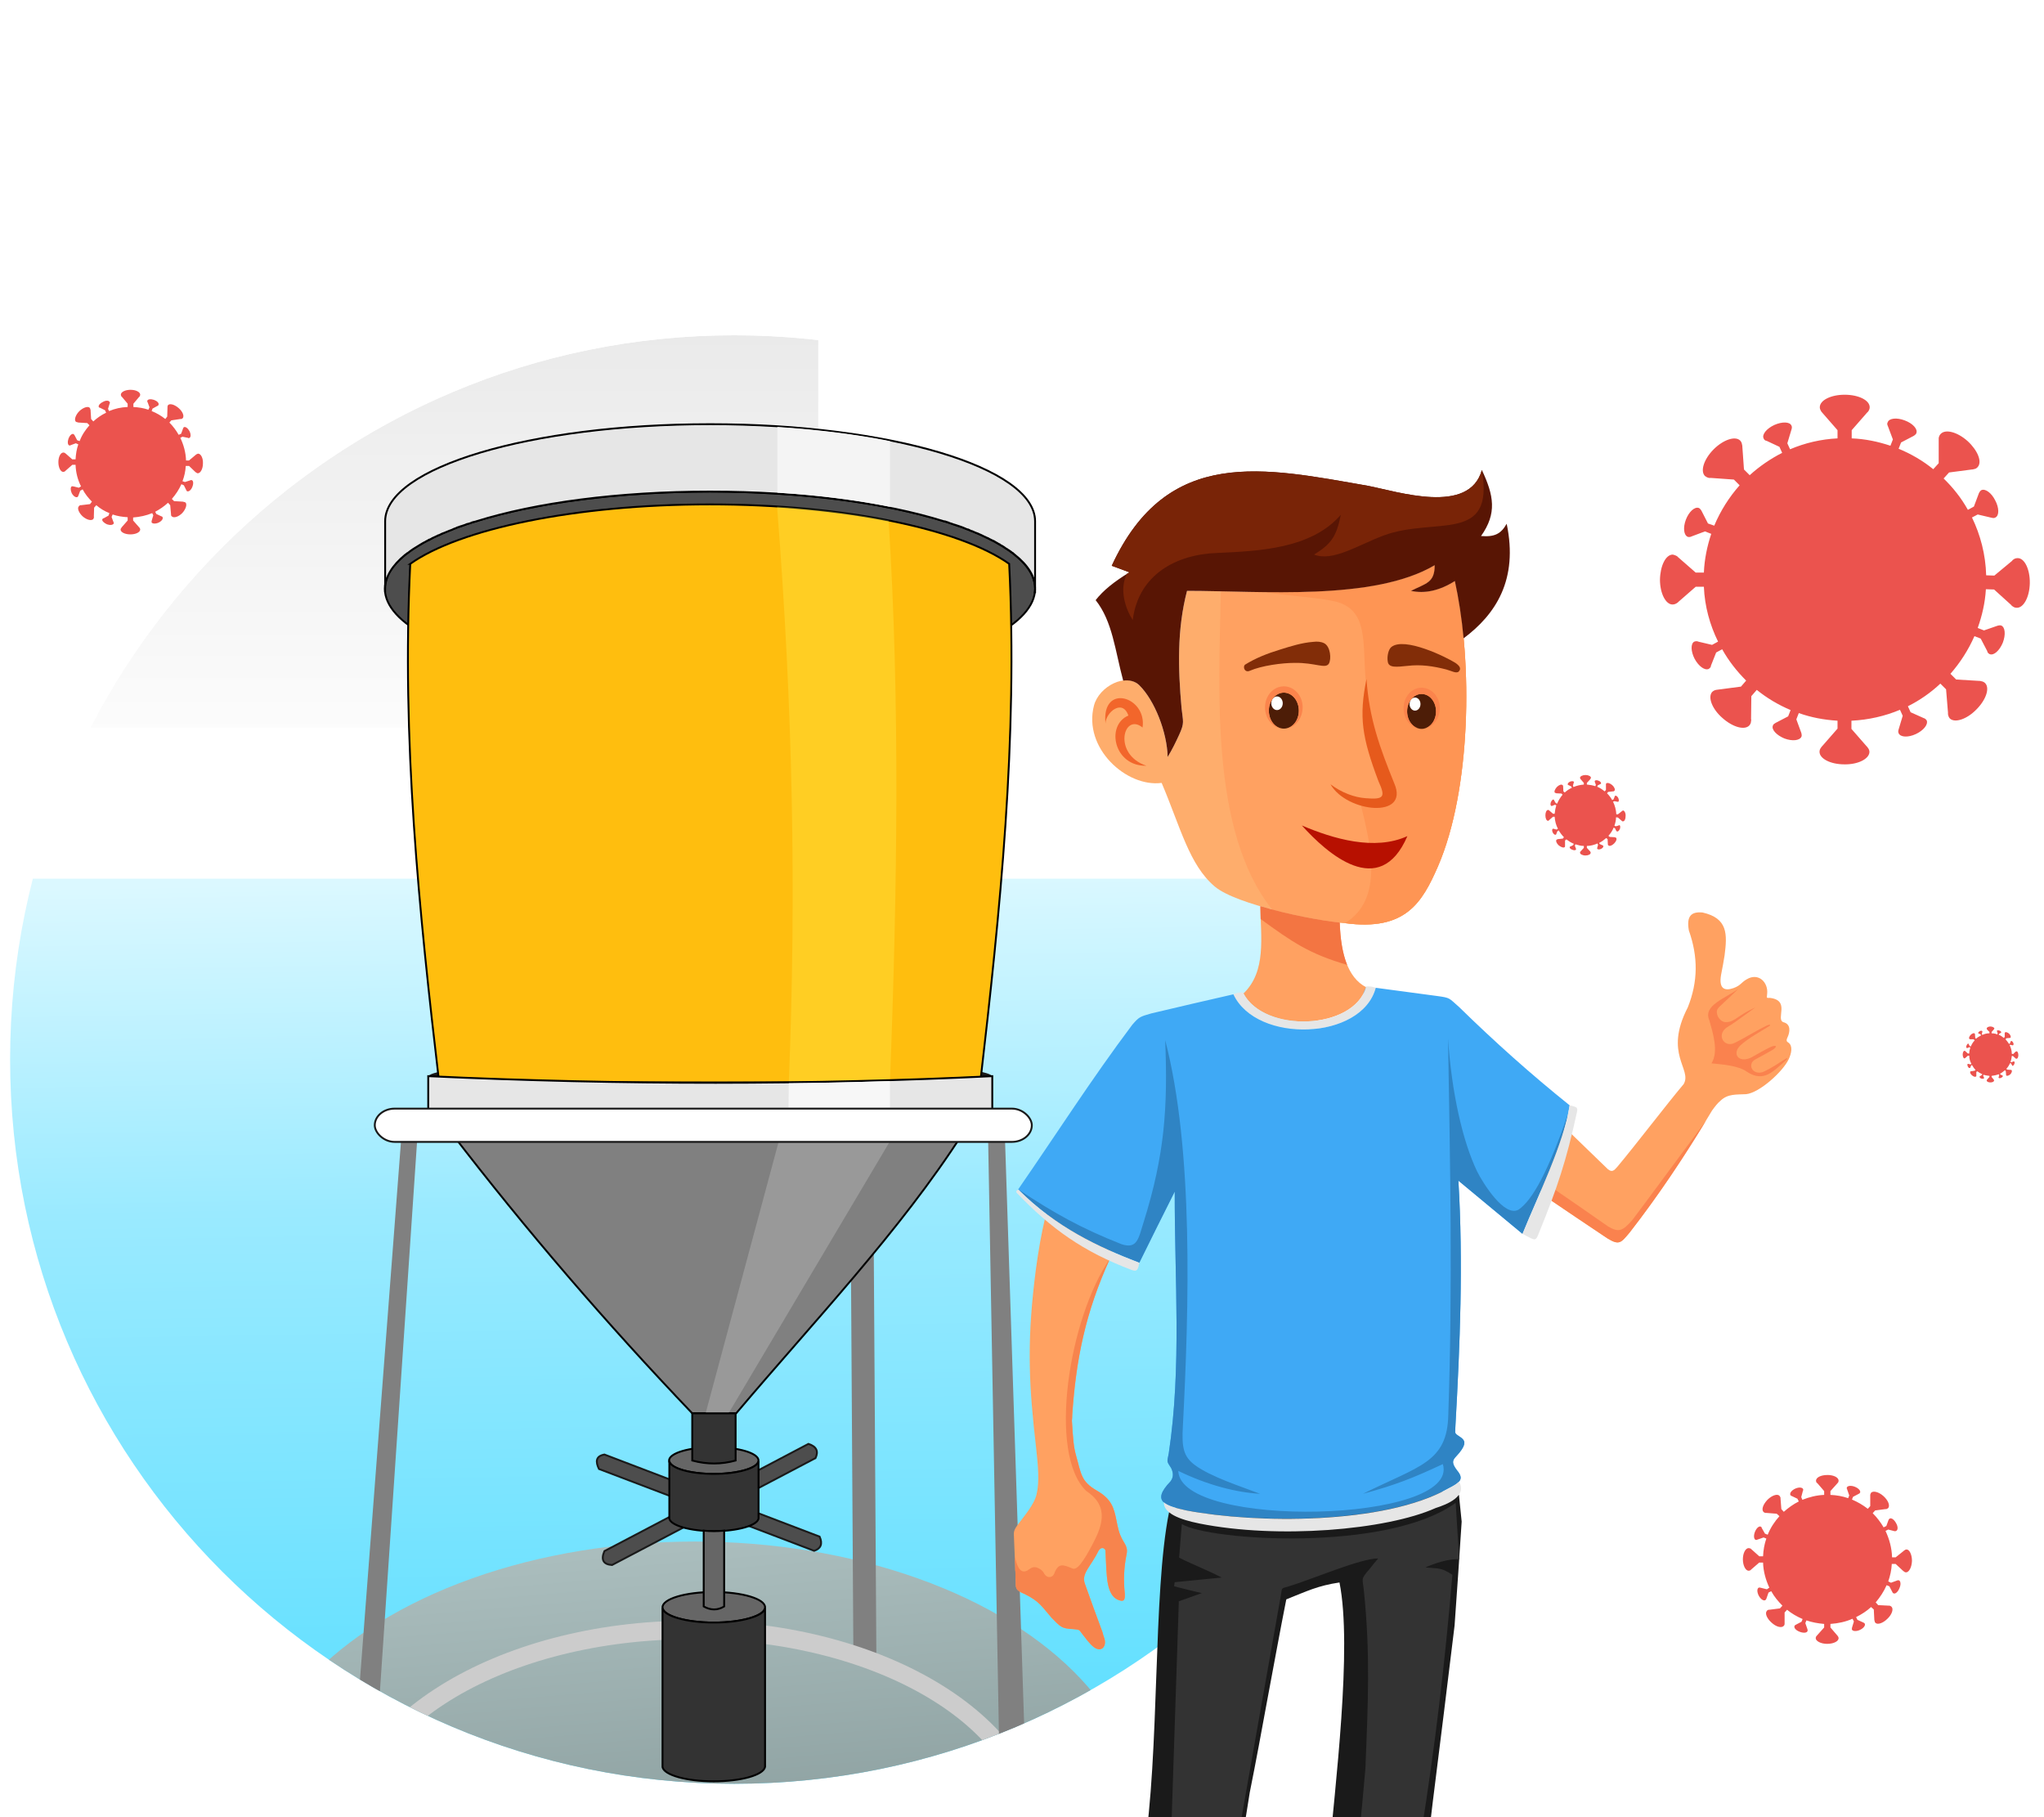 <?xml version="1.0" encoding="UTF-8"?>
<!DOCTYPE svg PUBLIC "-//W3C//DTD SVG 1.1//EN" "http://www.w3.org/Graphics/SVG/1.1/DTD/svg11.dtd">
<!-- Creator: CorelDRAW X7 -->
<svg xmlns="http://www.w3.org/2000/svg" xml:space="preserve" width="7.583in" height="6.74in" version="1.1" style="shape-rendering:geometricPrecision; text-rendering:geometricPrecision; image-rendering:optimizeQuality; fill-rule:evenodd; clip-rule:evenodd"
viewBox="0 0 7494 6661"
 xmlns:xlink="http://www.w3.org/1999/xlink">
 <defs>
  <style type="text/css">
   <![CDATA[
    .str0 {stroke:black;stroke-width:6.864}
    .str1 {stroke:#1A1A1A;stroke-width:6.864}
    .fil15 {fill:none}
    .fil6 {fill:#1A1A1A}
    .fil27 {fill:#2F84C4}
    .fil12 {fill:#333333}
    .fil26 {fill:#3FA9F5}
    .fil31 {fill:#4D1D07}
    .fil5 {fill:#4D4D4D}
    .fil23 {fill:#581504}
    .fil11 {fill:#666666}
    .fil24 {fill:#792407}
    .fil4 {fill:gray}
    .fil29 {fill:#822D08}
    .fil9 {fill:#999999}
    .fil33 {fill:#B71000}
    .fil10 {fill:#CCCCCC}
    .fil28 {fill:#E65A1C}
    .fil1 {fill:#E6E6E6}
    .fil20 {fill:#E7E7E7}
    .fil16 {fill:#EB534E}
    .fil30 {fill:#F2662B}
    .fil25 {fill:#F37542}
    .fil14 {fill:#F4F4F4}
    .fil19 {fill:#F7844D}
    .fil13 {fill:#F7F7F7}
    .fil18 {fill:#FA824E}
    .fil32 {fill:#FB844C}
    .fil22 {fill:#FE9554}
    .fil21 {fill:#FEAD6C}
    .fil17 {fill:#FFA161}
    .fil7 {fill:#FFBE0E}
    .fil0 {fill:white}
    .fil8 {fill:#FFFF66;fill-opacity:0.239}
    .fil3 {fill:url(#id7)}
    .fil2 {fill:url(#id8)}
   ]]>
  </style>
   <clipPath id="id0">
    <path d="M0 0l7494 0 0 6661 -7494 0 0 -6661z"/>
   </clipPath>
    <clipPath id="id1">
     <path d="M0 1130l7494 0 0 5531 -7494 0 0 -5531z"/>
    </clipPath>
     <clipPath id="id2">
      <path d="M2692 1229c1466,0 2655,1188 2655,2655 0,1466 -1189,2655 -2655,2655 -1466,0 -2655,-1189 -2655,-2655 0,-1467 1189,-2655 2655,-2655z"/>
     </clipPath>
       <mask id="id3">
  <linearGradient id="id4" gradientUnits="userSpaceOnUse" x1="2627.78" y1="901.368" x2="2627.78" y2="2934.74">
   <stop offset="0" style="stop-opacity:1; stop-color:white"/>
   <stop offset="1" style="stop-opacity:0; stop-color:white"/>
  </linearGradient>
        <rect style="fill:url(#id4)" x="-466" y="611" width="6187" height="2614"/>
       </mask>
     <clipPath id="id5">
      <path d="M0 1130l7494 0 0 5531 -7494 0 0 -5531z"/>
     </clipPath>
    <clipPath id="id6">
     <path d="M0 0l7494 0 0 6661 -7494 0 0 -6661z"/>
    </clipPath>
  <linearGradient id="id7" gradientUnits="userSpaceOnUse" x1="2637.91" y1="7717.26" x2="2458.79" y2="5599.9">
   <stop offset="0" style="stop-opacity:1; stop-color:#728686"/>
   <stop offset="1" style="stop-opacity:1; stop-color:#ACBFBF"/>
  </linearGradient>
  <linearGradient id="id8" gradientUnits="userSpaceOnUse" x1="2687.83" y1="3212.16" x2="2747.28" y2="6743.13">
   <stop offset="0" style="stop-opacity:1; stop-color:#DBF8FF"/>
   <stop offset="0.341" style="stop-opacity:1; stop-color:#9AEAFF"/>
   <stop offset="1" style="stop-opacity:1; stop-color:#54DDFF"/>
  </linearGradient>
 </defs>
 <g id="Layer_x0020_1">
  <g>
  </g>
  <g style="clip-path:url(#id0)">
   <g>
    <polygon class="fil0" points="0,1130 7501,1130 7501,6661 0,6661 "/>
   </g>
   <g style="clip-path:url(#id1)">
    <g id="_885977168">
     <g>
     </g>
    </g>
    <g style="clip-path:url(#id2)">
     <g id="_887217712">
      <path id="1" class="fil1" style="mask:url(#id3)" d="M2628 615c1551,0 2839,1127 3090,2606l-76 0 0 0 -5849 0 0 0 -255 0c251,-1479 1539,-2606 3090,-2606z"/>
      <rect class="fil2" x="-1841" y="3221" width="9117" height="3512"/>
      <ellipse class="fil3" cx="2548" cy="6659" rx="1634" ry="1008"/>
      <polygon class="fil4" points="3117,4181 3201,4186 3213,6060 3129,6100 "/>
      <ellipse class="fil5 str0" cx="2603" cy="2158" rx="1192" ry="356"/>
      <path class="fil1 str0" d="M2603 1555c659,0 1192,159 1192,356l0 3 0 243c0,-44 -26,-85 -74,-123 -2,-2 -5,-4 -7,-6l-1 -1c-3,-1 -5,-3 -7,-5l-1 0 0 0 -1 -1c-2,-2 -4,-3 -7,-5l-2 -1c-2,-2 -5,-4 -8,-5l-1 -1 -7 -5 -2 -1c-3,-2 -6,-4 -9,-5l-2 -2c-3,-1 -5,-3 -8,-4l-1 -1 0 0 -2 -1 -7 -4 -3 -2 -9 -4 -2 -1 -8 -4 -3 -2 0 0 -8 -3 -1 -1 -5 -2 -6 -3 -6 -3 -7 -3 -4 -2 -11 -4 -2 -1 -9 -4 -4 -1 -10 -5 -5 -1 -7 -3 -7 -3 -8 -3 -6 -2 0 0 -9 -3 -6 -2 -7 -2 -5 -2 -10 -3 -1 -1 -6 -2 -9 -3 -3 0 0 0c-217,-68 -521,-109 -858,-109 -336,0 -640,41 -857,109l0 0 -3 1 -9 2 -6 2 -1 1 -10 3 -5 1 -7 3 -6 2 0 0 -9 3 -1 0 -5 2 -9 3 -2 1 -1 1c-4,1 -7,2 -11,4l-4 2 -11 4 0 0 -2 1 -10 4 -2 1 -11 4 -4 2 -8 4 -2 0 -1 1 -9 4 -4 2c-3,1 -6,3 -9,4l-1 1 0 0c-4,2 -7,4 -11,5l0 1c-4,1 -7,3 -11,5l-1 1c-4,2 -7,3 -10,5l0 0c-3,2 -7,4 -10,6l0 0c-17,10 -33,20 -46,31l-1 0c-2,2 -5,4 -8,6l0 0c-47,39 -73,80 -73,124l0 -247c0,-197 533,-356 1191,-356zm1192 604l0 12 -1 0c1,-4 1,-8 1,-12zm-2383 12l0 0 0 -13c0,4 0,8 0,13z"/>
      <ellipse class="fil6" cx="2604" cy="3947" rx="1034" ry="64"/>
      <path class="fil7 str0" d="M1504 2067c180,-128 604,-218 1098,-218 494,0 918,90 1098,218 0,0 0,1 0,1 32,639 -33,1272 -106,1900l-992 0 -992 0c-74,-628 -138,-1261 -106,-1900 0,0 0,-1 0,-1z"/>
      <path class="fil8" d="M2849 1857c149,9 287,27 409,51 42,662 32,1354 5,2055 -138,1 -234,3 -371,5 28,-697 15,-1369 -43,-2111z"/>
      <path class="fil1 str0" d="M1570 3945c717,33 1405,32 2068,0 0,67 0,135 0,203 -685,38 -1374,41 -2068,0 0,-68 0,-136 0,-203z"/>
      <path class="fil4 str0" d="M1655 4153c274,357 569,699 883,1028l161 0c277,-328 603,-670 832,-1028l0 0c-622,31 -1247,33 -1876,0l0 0z"/>
      <polygon class="fil9" points="2587,5181 2671,5181 3268,4175 2856,4181 "/>
      <g>
       <path class="fil5 str1" d="M2216 5686c250,-131 499,-262 748,-393 31,10 37,28 26,52 -248,130 -497,261 -746,392 -31,-2 -42,-18 -28,-51z"/>
       <path class="fil5 str1" d="M2216 5332c263,100 526,201 789,301 12,27 4,44 -20,52 -263,-100 -526,-200 -789,-300 -13,-27 -12,-47 20,-53z"/>
      </g>
      <path class="fil10" d="M2535 5941c719,0 1302,364 1302,811 0,448 -583,811 -1302,811 -719,0 -1302,-363 -1302,-811 0,-447 583,-811 1302,-811zm0 68c675,0 1222,324 1222,724 0,400 -547,724 -1222,724 -675,0 -1222,-324 -1222,-724 0,-400 547,-724 1222,-724z"/>
      <g>
       <ellipse class="fil11 str0" cx="2617" cy="5354" rx="164" ry="49"/>
       <path class="fil12 str0" d="M2781 5356l0 206c0,0 0,1 0,2 0,1 0,1 0,2l0 1 0 0c-5,25 -76,46 -164,46 -87,0 -158,-21 -163,-46l0 0 0 -1c-1,-1 -1,-1 -1,-2 0,-1 0,-2 1,-2l0 -206c4,26 75,47 163,47 88,0 160,-21 164,-47z"/>
      </g>
      <g>
       <ellipse class="fil11 str0" cx="2617" cy="5892" rx="188" ry="56"/>
       <path class="fil12 str0" d="M2805 5895l0 582c-6,30 -88,53 -188,53 -100,0 -182,-23 -188,-52l0 -583c5,29 87,53 188,53 101,0 184,-24 188,-53z"/>
      </g>
      <path class="fil11 str0" d="M2655 5611l0 278c-25,15 -50,14 -75,0l0 -278c12,1 24,2 37,2 13,0 26,-1 38,-2z"/>
      <polygon class="fil4" points="3623,4186 3685,4186 3777,6996 3674,6995 "/>
      <polygon class="fil4" points="1529,4186 1470,4186 1293,6508 1372,6509 "/>
      <path class="fil13" d="M3263 3963l0 98c-138,5 -234,-2 -372,0l1 -90c138,-1 234,-4 371,-8z"/>
      <path class="fil14" d="M3263 1617l0 241c-124,-25 -263,-43 -413,-52l0 -241c150,10 289,27 413,52z"/>
      <rect class="fil0 str1" x="1374" y="4064" width="2409" height="122" rx="73" ry="61"/>
      <path class="fil12 str0" d="M2538 5181c53,0 106,0 159,0 0,64 0,109 0,173 -51,14 -104,15 -159,0 0,-64 0,-109 0,-173z"/>
     </g>
    </g>
    <g style="clip-path:url(#id5)">
     <path class="fil15" d="M2692 1229c1466,0 2655,1188 2655,2655 0,1466 -1189,2655 -2655,2655 -1466,0 -2655,-1189 -2655,-2655 0,-1467 1189,-2655 2655,-2655z"/>
     <rect class="fil0" x="4824" y="3083" width="598" height="689"/>
     <path class="fil16" d="M479 1429c19,0 35,8 35,18 0,2 -1,4 -2,6l0 0 0 0c0,1 -1,2 -2,2l-21 25 0 12c19,1 38,4 55,10l4 -9 -7 -19c-1,0 -1,-1 -1,-1l0 0 0 0c0,-2 0,-3 0,-4 2,-6 13,-7 25,-3 11,4 19,12 16,18 0,1 -1,3 -2,3l0 0 0 0c-1,1 -1,1 -2,1l-18 10 -3 9c18,7 35,17 50,29l7 -9 1 -33c0,-1 0,-2 0,-3l0 0 0 0c0,-2 1,-4 2,-6 7,-7 24,-2 39,11 15,13 21,29 15,37 -2,1 -4,3 -6,3l0 0 0 0c-1,0 -2,0 -3,0l-33 5 -7 8c13,13 25,29 34,45l9 -4 7 -19c0,-1 0,-1 1,-2l0 0 0 0c0,-1 1,-2 2,-3 6,-3 15,4 21,15 5,10 5,21 0,24 -1,1 -3,1 -4,1l0 0 0 0c-1,0 -1,0 -2,-1l-20 -4 -8 4c12,25 20,53 21,83l11 0 25 -21c1,-1 2,-1 3,-2l0 0 0 0c2,-1 4,-2 6,-2 10,1 18,17 17,36 0,20 -9,36 -19,36 -2,0 -4,-1 -6,-3l0 0 0 0c-1,0 -1,-1 -2,-1l-24 -23 -12 0c-1,19 -5,38 -12,56l9 3 19 -6c1,-1 2,-1 2,-1l0 0 0 0c2,0 3,0 4,0 6,2 7,13 2,25 -4,11 -13,18 -18,16 -2,0 -3,-1 -3,-3l0 0 0 0c-1,0 -1,-1 -1,-1l-9 -18 -9 -4c-9,20 -21,38 -35,54l8 8 33 2c1,0 2,1 3,1l0 0 0 0c2,0 4,1 6,2 7,7 1,25 -12,39 -14,14 -31,19 -38,12 -2,-1 -3,-3 -3,-6l0 0 0 0c0,-1 0,-1 0,-2l-3 -33 -8 -9c-14,13 -30,24 -47,33l4 8 19 9c0,0 1,0 1,0l0 0 0 0c2,1 3,2 3,3 3,6 -4,15 -15,20 -11,5 -23,4 -25,-1 -1,-2 -1,-3 0,-4l0 0 0 0c0,-1 0,-1 0,-2l6 -20 -4 -8c-22,9 -45,14 -70,16l0 11 22 25c1,1 1,2 2,2l0 0 0 0c1,2 2,4 2,6 0,10 -16,18 -36,18 -20,0 -36,-8 -36,-18 0,-2 1,-4 3,-6l0 0 0 0c0,-1 1,-1 1,-2l22 -25 0 -12c-19,-1 -38,-4 -55,-10l-4 9 7 19c0,0 1,1 1,1l0 0 0 0c0,2 0,3 0,4 -3,6 -14,7 -25,3 -11,-5 -19,-13 -17,-18 1,-2 2,-3 3,-4l0 0 0 0c1,0 1,0 2,0l18 -10 3 -9c-18,-7 -34,-17 -48,-29l-8 9 -1 33c1,1 1,2 0,3l0 0 0 0c0,2 -1,4 -2,6 -7,7 -24,3 -39,-10 -14,-13 -21,-30 -14,-37 1,-2 3,-3 5,-4l0 0 0 0c1,0 2,0 3,0l33 -4 7 -9c-13,-13 -25,-28 -34,-45l-9 5 -7 19c0,0 0,1 -1,1l0 0 0 0c0,2 -1,3 -2,3 -6,3 -15,-3 -21,-14 -5,-11 -5,-22 0,-25 1,0 3,-1 4,0l0 0 0 0c1,0 1,0 2,0l20 5 8 -5c-12,-24 -19,-50 -20,-79l-12 0 -25 22c-1,1 -1,1 -2,2l0 0 0 0c-2,1 -4,2 -6,2 -10,0 -18,-16 -18,-36 0,-19 8,-35 18,-35 2,0 4,0 6,2l0 0 0 0c1,0 1,1 2,1l25 22 12 0c1,-19 4,-38 10,-55l-9 -4 -19 7c0,0 -1,1 -1,1l-1 0 0 0c-1,0 -2,0 -3,0 -6,-2 -7,-13 -3,-25 4,-11 12,-19 18,-17 1,1 3,2 3,3l0 0 0 0c1,1 1,1 1,1l10 19 9 3c8,-22 21,-41 36,-58l-8 -8 -33 -2c-1,0 -2,-1 -3,-1l0 0 0 0c-2,0 -4,-1 -6,-2 -7,-7 -1,-25 13,-39 14,-13 31,-19 38,-12 1,1 2,3 2,6l0 0 1 0c0,1 0,1 0,2l2 33 8 9c14,-13 30,-24 47,-32l-4 -9 -18 -9c-1,0 -2,0 -2,0l0 0 0 0c-1,-1 -2,-2 -3,-3 -2,-6 5,-14 16,-19 11,-6 22,-5 24,1 1,1 1,2 1,4l0 0 0 0c0,0 -1,1 -1,1l-6 20 4 8c21,-9 44,-14 68,-15l0 -12 -21 -25c-1,0 -2,-1 -2,-2l0 0 0 0c-1,-2 -2,-4 -2,-6 0,-10 16,-18 36,-18z"/>
     <path class="fil16" d="M6763 1447c51,0 92,20 92,46 0,5 -2,11 -6,16l0 0 0 0c-1,1 -3,3 -4,4l-56 64 0 30c50,2 97,12 142,27l9 -23 -18 -48c-1,-2 -1,-3 -2,-5l0 0 0 0c-1,-4 -1,-7 1,-10 5,-15 33,-18 62,-7 30,11 49,32 43,47 -1,3 -4,6 -7,8l0 0 0 0c-1,1 -2,1 -3,2l-46 24 -9 23c46,19 89,44 127,75l20 -22 0 -84c0,-3 0,-6 0,-8l0 0 0 0c1,-6 3,-11 7,-15 17,-19 61,-8 99,26 37,34 54,76 37,95 -3,4 -8,7 -15,8l0 0 0 0c-2,1 -4,1 -6,1l-84 11 -20 22c35,34 65,72 89,115l22 -12 18 -48c1,-2 1,-3 2,-4l0 0 0 0c2,-4 4,-6 7,-8 14,-7 37,9 51,37 15,28 15,56 1,63 -3,2 -6,2 -10,2l0 0 0 0c-1,-1 -2,-1 -4,-1l-51 -12 -21 11c31,64 50,136 52,212l30 1 65 -54c1,-2 3,-4 5,-5l0 0 0 0c5,-4 11,-5 16,-5 25,0 45,42 44,92 -1,51 -23,91 -48,90 -6,0 -11,-2 -16,-6l0 0 0 0c-2,-1 -3,-2 -4,-4l-63 -57 -30 -1c-3,50 -14,97 -30,142l23 9 49 -17c1,0 3,-1 4,-1l0 0 0 0c4,-1 7,-1 10,0 15,6 17,34 6,63 -12,29 -33,48 -48,42 -3,-1 -6,-4 -8,-7l0 0 0 0c0,-1 -1,-2 -1,-4l-24 -46 -23 -9c-22,50 -52,97 -88,138l21 21 84 5c2,0 5,0 7,1l0 0 0 0c6,1 11,3 15,7 18,18 4,61 -32,97 -35,36 -79,50 -97,33 -4,-4 -6,-10 -7,-16l0 0 0 0c0,-2 0,-4 0,-6l-7 -85 -21 -21c-35,33 -75,61 -119,83l10 22 47 21c2,1 3,1 5,2l0 0 0 0c3,2 5,4 7,7 6,15 -12,37 -40,50 -28,13 -56,12 -63,-3 -1,-3 -2,-6 -1,-10l0 0 0 0c0,-1 1,-3 1,-4l15 -50 -10 -22c-55,23 -115,37 -178,40l0 30 55 63c2,2 4,4 5,6l0 0 0 0c4,5 6,10 6,16 -1,25 -42,46 -92,45 -51,0 -91,-21 -91,-46 0,-6 2,-11 6,-16l0 0 0 0c1,-2 2,-3 4,-5l56 -64 0 -29c-50,-3 -97,-12 -142,-28l-9 23 18 49c0,1 1,3 1,4l0 0 0 0c1,4 1,7 0,10 -6,15 -34,18 -63,7 -29,-12 -48,-33 -42,-47 1,-3 3,-6 7,-8l0 0 0 0c1,-1 2,-1 3,-2l46 -24 9 -23c-45,-19 -87,-44 -124,-74l-20 23 -1 84c1,2 1,5 0,7l0 0 0 0c0,6 -2,11 -6,16 -17,19 -61,7 -99,-27 -38,-33 -54,-76 -38,-95 4,-4 9,-7 15,-8l0 0 0 0c2,0 4,-1 7,-1l84 -11 19 -22c-34,-34 -64,-72 -88,-115l-22 12 -19 48c0,2 -1,3 -1,5l0 0 0 0c-2,3 -4,5 -7,7 -14,7 -37,-9 -52,-37 -14,-27 -15,-56 -1,-63 3,-1 7,-2 11,-1l0 0 0 0c1,0 2,0 3,1l51 12 22 -12c-30,-61 -49,-129 -52,-201l-30 0 -63 55c-2,2 -4,4 -6,5l0 0 0 0c-5,3 -10,5 -16,5 -25,0 -46,-41 -46,-91 1,-51 21,-92 47,-92 5,1 11,3 16,6l0 0 0 0c1,2 3,3 4,4l64 56 30 0c2,-49 12,-97 27,-142l-23 -9 -48 18c-2,1 -3,1 -5,2l0 0 0 0c-4,1 -7,1 -10,0 -15,-6 -18,-34 -7,-63 11,-29 32,-48 47,-43 3,1 6,4 8,7l0 0 0 0c1,1 1,2 2,3l24 47 23 8c23,-55 55,-105 93,-148l-21 -21 -84 -6c-2,0 -5,0 -7,0l0 0 0 0c-6,-1 -11,-4 -15,-7 -18,-18 -4,-62 32,-98 35,-35 79,-50 97,-32 4,4 6,9 7,15l0 0 0 1c1,1 1,3 1,6l6 84 21 21c35,-32 76,-60 119,-82l-10 -22 -47 -22c-2,0 -3,-1 -4,-1l0 0 0 0c-4,-2 -6,-5 -7,-8 -7,-14 11,-36 39,-49 29,-13 57,-12 63,2 2,4 2,7 1,11l0 0 0 0c0,1 0,2 -1,4l-15 50 10 22c54,-23 113,-37 174,-40l0 -30 -55 -63c-2,-2 -3,-4 -5,-6l0 0 0 0c-3,-5 -5,-10 -5,-15 0,-26 41,-46 91,-46z"/>
     <path class="fil16" d="M5813 2841c11,0 20,5 20,10 0,1 -1,3 -2,4l0 0 0 0c0,0 0,0 0,1l-13 14 0 6c11,1 22,3 31,6l2 -5 -4 -11c0,0 0,0 0,-1l0 0 0 0c0,0 0,-1 0,-2 1,-3 7,-4 14,-1 6,2 10,7 9,10 0,1 -1,1 -2,2l0 0 0 0c0,0 0,0 0,0l-10 5 -2 5c10,4 19,10 27,17l5 -5 0 -19c0,0 0,-1 0,-1l0 0 0 0c0,-2 0,-3 1,-4 4,-4 14,-1 22,6 8,7 12,17 8,21 -1,1 -2,1 -3,2l0 0 0 0c-1,0 -1,0 -2,0l-18 2 -4 5c7,7 14,16 19,25l5 -3 4 -10c0,0 0,-1 0,-1l0 0 0 0c1,-1 1,-1 2,-2 3,-1 8,2 11,8 3,6 3,13 0,14 -1,0 -1,1 -2,0l0 0 0 0c0,0 -1,0 -1,0l-11 -2 -5 2c7,14 11,30 12,46l6 0 14 -11c1,-1 1,-1 1,-1l0 0 0 0c2,-1 3,-2 4,-2 5,1 10,10 9,21 0,11 -4,19 -10,19 -1,0 -2,0 -3,-1l0 0 0 0c-1,0 -1,-1 -1,-1l-14 -12 -7 -1c0,11 -3,22 -6,31l5 2 11 -3c0,-1 0,-1 0,-1l0 0 0 0c1,0 2,0 3,0 3,2 3,8 1,14 -3,6 -7,10 -10,9 -1,0 -2,-1 -2,-1l0 0 0 0c0,-1 0,-1 -1,-1l-5 -10 -5 -2c-4,11 -11,21 -19,30l5 4 18 1c1,0 1,0 2,1l0 0 0 0c1,0 2,0 3,1 4,4 1,13 -7,21 -8,8 -17,11 -21,7 -1,-1 -2,-2 -2,-3l0 0 0 0c0,0 0,-1 0,-1l-1 -19 -5 -4c-8,7 -16,13 -26,18l2 4 11 5c0,0 0,0 1,0l0 0 0 0c0,1 1,1 1,2 2,3 -2,8 -8,11 -7,3 -13,2 -14,-1 0,0 -1,-1 0,-2l0 0 0 0c0,0 0,-1 0,-1l3 -11 -2 -5c-12,5 -25,9 -39,9l0 7 12 13c1,1 1,1 1,2l0 0 0 0c1,1 1,2 1,3 0,6 -9,10 -19,10 -11,0 -20,-5 -20,-10 0,-1 0,-2 1,-4l0 0 0 0c0,0 1,0 1,-1l12 -13 0 -7c-11,0 -21,-3 -31,-6l-2 5 4 11c0,0 0,0 0,1l0 0 0 0c1,0 1,1 0,2 -1,3 -7,4 -13,1 -7,-2 -11,-7 -10,-10 1,-1 1,-1 2,-2l0 0 0 0c0,0 0,0 1,0l10 -5 2 -5c-10,-4 -19,-10 -27,-16l-5 4 0 19c0,0 0,1 0,1l0 0 0 0c0,2 0,3 -1,4 -4,4 -13,1 -22,-6 -8,-7 -12,-17 -8,-21 1,-1 2,-1 3,-1l0 0 0 0c1,-1 1,-1 2,-1l18 -2 4 -5c-7,-7 -14,-16 -19,-25l-5 3 -4 10c0,1 0,1 0,1l0 0 0 0c-1,1 -1,1 -2,2 -3,1 -8,-2 -11,-8 -3,-6 -3,-12 0,-14 1,0 1,0 2,0l0 0 0 0c0,0 1,0 1,0l11 3 5 -3c-7,-13 -11,-28 -12,-44l-6 0 -14 12c0,1 -1,1 -1,1l0 0 0 0c-1,1 -2,2 -3,2 -6,0 -10,-9 -10,-20 0,-11 4,-20 10,-20 1,0 2,0 3,1l0 0 0 0c0,0 1,1 1,1l14 12 6 0c1,-11 3,-21 6,-31l-5 -2 -10 4c-1,0 -1,0 -1,1l0 0 0 0c-1,0 -2,0 -2,-1 -4,-1 -4,-7 -2,-13 3,-7 7,-11 10,-10 1,1 2,1 2,2l0 0 0 0c0,0 0,0 0,1l6 10 5 2c5,-12 12,-23 20,-33l-4 -4 -19 -1c0,0 -1,0 -1,-1l0 0 0 0c-2,0 -3,0 -4,-1 -4,-4 0,-13 7,-21 8,-8 17,-11 21,-7 1,1 2,2 2,3l0 0 0 0c0,1 0,1 0,1l1 19 5 4c8,-7 16,-13 26,-17l-2 -5 -10 -5c-1,0 -1,0 -1,0l0 0 0 0c-1,-1 -2,-1 -2,-2 -1,-3 2,-8 9,-11 6,-2 12,-2 13,1 1,1 1,1 1,2l0 0 0 0c0,0 -1,1 -1,1l-3 11 2 5c12,-5 25,-8 38,-9l0 -6 -12 -14c0,-1 -1,-1 -1,-1l0 -1 0 0c-1,-1 -1,-2 -1,-3 0,-5 9,-10 20,-10z"/>
     <path class="fil16" d="M6700 5407c23,0 41,9 41,21 0,2 -1,5 -2,7l0 0 0 0c-1,1 -2,1 -2,2l-26 29 0 14c23,1 45,5 65,12l4 -10 -8 -23c0,0 0,-1 -1,-2l0 0 0 0c0,-1 0,-3 0,-4 3,-7 16,-8 29,-3 13,5 22,14 20,21 -1,2 -2,3 -3,4l0 0 0 0c-1,0 -1,0 -2,1l-21 11 -4 10c21,9 40,20 58,34l9 -10 0 -38c0,-1 0,-3 0,-4l0 0 0 0c1,-2 2,-5 3,-7 8,-8 28,-3 45,12 18,16 25,35 18,44 -2,2 -4,3 -7,4l0 0 0 0c-1,0 -2,0 -3,0l-38 5 -9 10c15,15 29,33 40,52l10 -5 8 -22c1,-1 1,-1 1,-2l0 0 0 0c1,-1 2,-3 3,-3 7,-4 17,4 24,17 7,12 7,25 0,28 -1,1 -3,1 -4,1l0 0 0 0c-1,0 -2,0 -2,0l-23 -6 -10 5c14,30 23,62 24,97l13 0 30 -24c1,-1 2,-2 2,-2l1 0 0 0c2,-2 4,-3 7,-3 11,0 20,19 20,42 -1,24 -11,42 -22,42 -3,0 -5,-1 -7,-3l0 0 0 0c-1,-1 -2,-1 -3,-2l-28 -26 -14 0c-1,22 -6,44 -13,64l10 5 22 -8c1,0 2,-1 2,-1l0 0 0 0c2,0 3,0 5,0 7,3 8,16 2,29 -5,13 -15,22 -21,19 -2,0 -3,-2 -4,-3l0 0 0 0c0,-1 -1,-1 -1,-2l-11 -21 -10 -4c-10,23 -24,44 -40,63l9 10 39 2c1,0 2,0 3,0l0 0 0 0c3,1 5,2 7,4 8,8 2,28 -15,44 -16,16 -36,23 -44,15 -2,-2 -3,-4 -3,-7l0 0 0 0c0,-1 -1,-2 -1,-3l-2 -39 -10 -9c-16,15 -35,27 -55,37l5 10 22 10c0,0 1,1 2,1l0 0 0 0c1,1 2,2 3,3 3,7 -5,17 -18,23 -13,6 -26,5 -29,-1 -1,-2 -1,-3 0,-5l0 0 0 0c0,0 0,-1 0,-2l7 -23 -5 -10c-25,11 -52,17 -81,19l0 13 25 29c1,1 2,2 2,3l0 0 0 0c2,2 3,5 3,7 0,12 -19,21 -42,21 -23,0 -42,-10 -42,-21 0,-3 1,-5 3,-8l0 0 0 0c1,0 1,-1 2,-2l26 -29 0 -13c-23,-2 -45,-6 -65,-13l-4 10 8 23c0,0 0,1 0,2l0 0 0 0c1,1 1,3 0,4 -2,7 -15,8 -28,3 -14,-5 -22,-14 -20,-21 1,-2 2,-3 3,-4l0 0 0 0c1,0 1,0 2,-1l21 -11 4 -10c-21,-9 -40,-20 -57,-34l-9 10 0 39c0,1 0,2 0,3l0 0 0 0c0,3 -1,5 -3,7 -8,9 -28,4 -45,-12 -17,-15 -25,-34 -17,-43 1,-2 4,-3 6,-4l0 0 0 0c1,0 2,0 3,0l39 -5 9 -10c-16,-16 -30,-33 -41,-53l-10 5 -8 23c0,0 -1,1 -1,2l0 0 0 0c-1,1 -2,2 -3,3 -7,3 -17,-4 -24,-17 -6,-12 -7,-25 0,-29 1,0 3,-1 5,0l0 0 0 0c0,0 1,0 1,0l24 6 9 -6c-13,-28 -22,-59 -23,-92l-14 0 -29 25c-1,1 -2,2 -3,3l0 0 0 0c-2,1 -4,2 -7,2 -11,0 -21,-19 -21,-42 0,-23 10,-41 21,-41 3,0 5,1 8,2l0 0 0 0c0,1 1,1 2,2l29 26 14 0c1,-23 5,-45 12,-65l-10 -4 -23 8c0,0 -1,0 -2,1l0 0 0 0c-1,0 -3,0 -4,0 -7,-3 -8,-16 -3,-29 5,-13 14,-22 21,-20 1,1 3,2 4,3l0 0 0 0c0,1 0,1 0,2l12 21 10 4c10,-25 25,-48 43,-68l-10 -9 -38 -3c-1,0 -3,0 -4,0l0 0 0 0c-2,-1 -5,-2 -6,-3 -9,-9 -2,-28 14,-45 16,-16 36,-23 44,-15 2,2 3,5 4,7l0 0 0 1c0,0 0,1 0,2l3 39 9 10c17,-15 35,-28 55,-38l-5 -10 -21 -10c-1,0 -2,0 -2,-1l0 0 0 0c-2,-1 -3,-2 -3,-3 -3,-7 5,-17 18,-23 13,-6 26,-5 29,2 0,1 0,3 0,4l0 0 0 0c0,1 0,1 -1,2l-6 23 4 10c25,-10 52,-17 80,-18l0 -14 -25 -29c-1,-1 -2,-1 -3,-2l0 0 0 0c-1,-3 -2,-5 -2,-7 0,-12 18,-21 42,-21z"/>
     <rect class="fil0" x="4831" y="3866" width="545" height="554"/>
     <g id="_885978200">
      <g>
       <path class="fil17" d="M5741 4137c53,51 101,98 154,149 15,12 22,6 35,-9 71,-85 179,-227 243,-303 32,-55 -74,-109 15,-281 38,-95 38,-186 4,-282 -9,-51 7,-70 50,-66 93,21 91,79 81,157 -4,24 -8,48 -13,72 -9,53 15,59 46,48 27,-10 27,-20 48,-32 43,-26 80,11 75,54 -1,14 -4,15 10,14 76,9 21,77 49,89 30,7 24,38 16,55 -7,14 -2,17 3,20 17,12 11,40 1,61 -21,45 -107,123 -156,128 -36,2 -67,-2 -94,24 -11,9 -20,21 -31,36 -93,156 -192,306 -302,447 -32,38 -38,48 -81,22 -80,-53 -159,-107 -239,-161 0,0 -55,-156 -38,-167 17,-11 124,-75 124,-75z"/>
       <path class="fil18" d="M6255 4108c-87,143 -179,280 -280,410 -32,38 -38,48 -81,22 -80,-53 -159,-107 -239,-161 0,0 -55,-156 -38,-167 11,-7 58,-35 91,-55l22 6c-12,54 -24,107 -37,160 -3,9 -5,18 -8,27 70,48 141,97 211,146 39,23 53,17 89,-24 4,-4 269,-363 270,-364z"/>
       <path class="fil18" d="M6373 3625c-43,33 -131,60 -106,115 13,47 35,114 8,158 39,4 99,8 130,31 63,41 97,-3 144,-43 4,-4 5,-9 0,-6 -29,18 -56,37 -86,50 -40,12 -57,-30 -28,-46 24,-13 41,-22 65,-36 20,-14 10,-18 -8,-10 -21,10 -44,23 -72,39 -46,21 -71,-14 -39,-45 30,-27 73,-50 108,-72 2,-1 1,-3 0,-3 -2,-1 -5,0 -8,1 -41,19 -80,45 -121,65 -38,19 -68,-28 -30,-56 11,-7 23,-14 31,-20 25,-18 50,-36 75,-54 -69,31 -75,54 -109,54 -16,0 -30,-17 -32,-32 -3,-14 6,-22 16,-31 21,-20 58,-54 62,-59z"/>
      </g>
      <g>
       <path class="fil17" d="M4016 4210c-126,-34 -194,229 -224,491 -27,235 -19,384 7,609 7,63 12,122 2,165 -8,40 -46,82 -70,115 -19,26 -13,30 -13,56 2,49 4,99 6,148 1,26 -5,34 34,50 52,26 61,44 97,86 33,33 35,40 81,42 22,3 19,0 32,18 12,15 26,35 41,47 29,23 51,-2 39,-34 -2,-5 -4,-12 -6,-20 -22,-59 -43,-117 -64,-176 -15,-39 21,-63 50,-123 11,-16 23,-8 25,0 1,22 2,44 3,66 3,31 2,105 50,117 16,5 19,-5 18,-24 -5,-48 -4,-92 6,-143 5,-21 0,-32 -13,-53 -15,-26 -18,-46 -24,-75 -9,-45 -18,-77 -72,-108 -59,-34 -57,-63 -76,-129 -9,-32 -11,-62 -15,-127 14,-223 48,-394 140,-595 12,-18 34,-171 40,-160 -65,-85 452,-211 -94,-243z"/>
       <path class="fil19" d="M3721 5707l0 1 0 3 0 2 0 2 0 3 0 2 0 2 0 3 0 2 0 2 1 3 0 2 0 2 0 3 0 2 0 2 0 3 0 2 0 2 0 3 0 2 0 2 1 3 0 2 0 2 0 3 0 2 0 2 0 3 0 2 0 2 0 3 0 2 0 2 1 3 0 2 0 2 0 2c1,26 -5,34 34,50 52,26 61,44 97,86 33,33 35,40 81,42 22,3 19,0 32,18 12,15 26,35 41,47 29,23 51,-2 39,-34 -2,-5 -4,-12 -6,-20 -22,-59 -43,-117 -64,-176 -15,-39 21,-63 50,-123 11,-16 23,-8 25,0 1,22 2,44 3,66 3,31 2,105 50,117 16,5 19,-5 18,-24 -5,-48 -4,-92 6,-143 5,-21 0,-32 -13,-53 -15,-26 -18,-46 -24,-75 -9,-45 -18,-77 -72,-108 -59,-34 -57,-63 -76,-129 -9,-32 -11,-62 -15,-127l1 -11 0 -1 0 -9c14,-209 51,-381 139,-574 -151,218 -230,716 -87,853 88,58 56,133 19,202 -13,24 -24,44 -40,65 -10,12 -21,22 -32,16 -33,-14 -50,-20 -65,20 -5,12 -22,20 -36,1 -3,-8 -9,-13 -14,-17 -11,-7 -24,-12 -36,-4 -4,2 -7,5 -12,8 -31,17 -41,-29 -46,-50z"/>
      </g>
      <g>
       <path class="fil6" d="M5119 8183l3 1 1 0 7 1 3 0 5 1 6 1 2 0 7 1 2 0 6 1 5 1 2 0 8 1 1 0 7 1 2 0 5 1 0 0 8 1 1 0 6 0 5 1 1 0 10 1 0 0 9 1 4 0 2 0 7 1 0 0 10 1 3 0 5 0 5 1 8 0 0 0 4 0 7 1 3 0 1 0 7 0 1 0 3 0 7 0 3 1 9 0 3 0 7 0 3 0 8 0 1 0 1 0 2 0 7 -1 4 0 6 0 3 0 0 0c3,0 6,0 9,-1l4 0 7 0 2 0 1 0c2,-1 5,-1 8,-1l4 -1 6 0 3 0c3,-1 7,-1 10,-2l2 0 7 -1 4 0c3,-1 6,-1 8,-2l4 0 7 -1 3 -1c3,0 6,-1 9,-2l0 0 2 0 7 -2 4 0c3,-1 6,-2 9,-2l0 0 0 -1c4,0 7,-1 10,-2l3 -1c3,0 5,-1 8,-2l1 0c4,-1 7,-2 10,-3l3 -1c3,-1 5,-2 8,-2l2 -1c3,-1 6,-2 10,-3l1 -1c3,-1 6,-2 9,-3l2 -1c3,-1 6,-2 10,-4l1 0c3,-1 6,-2 9,-4l2 -1c3,-1 6,-2 10,-4l2 -1c2,-1 5,-2 8,-3l2 -2c4,-1 7,-3 10,-4 -24,-75 -87,-66 -185,-66 -26,-3 -51,-10 -75,-19 -52,-19 -101,-48 -149,-76 -54,18 -108,36 -162,54 -46,40 -92,80 -139,121 81,-4 150,17 223,28z"/>
       <path class="fil12" d="M5576 8095c-33,-24 -86,-20 -155,-20 -26,-3 -51,-10 -75,-19 -47,-18 -91,-43 -135,-68 -33,26 -80,56 -99,87 -38,62 1,76 67,83 78,9 360,31 397,-63z"/>
       <path class="fil20" d="M5377 8066c-10,-3 -21,-6 -31,-10 -12,-5 -23,-9 -35,-15 -22,17 -49,36 -69,55 -8,8 -15,12 -14,23 1,18 22,21 38,24 39,7 62,-38 111,-77z"/>
       <path class="fil20" d="M5270 8021c-20,-10 -40,-22 -59,-33 -25,19 -57,41 -79,63 -27,27 1,39 27,44 41,7 58,-34 111,-74z"/>
       <path class="fil1" d="M4812 8185c18,72 50,62 125,62 95,0 150,-7 230,-3 112,6 246,16 354,-25 21,-8 81,-33 87,-55 1,-7 0,-15 -2,-23 -161,80 -320,66 -483,43 -75,-11 -144,-33 -227,-29 -31,9 -54,18 -84,30z"/>
       <g>
        <path class="fil6" d="M4103 8270c21,31 42,61 63,92 55,62 87,56 160,50 56,-7 93,-15 145,-32 71,-24 51,-51 7,-90 -28,-27 -39,-38 -59,-71 -156,-104 -312,57 -316,51z"/>
        <path class="fil12" d="M4491 8302c-4,-4 -8,-8 -13,-12 -28,-27 -39,-38 -59,-71 -109,-73 -218,-16 -275,23 37,63 59,132 140,131 31,-1 58,-4 88,-9 55,-8 121,-23 119,-62z"/>
        <path class="fil1" d="M4079 8294c33,52 50,77 77,117 30,42 62,52 101,53 60,2 145,-10 201,-31 60,-22 73,-25 60,-93l0 0c1,15 -11,28 -47,40 -52,17 -89,25 -145,32 -73,6 -105,12 -160,-50l-63 -91 -24 23z"/>
        <path class="fil20" d="M4238 8309c50,-13 57,-43 151,-37 23,0 33,6 33,-15 -4,-23 -11,-32 -25,-37 -23,-8 -58,-6 -82,-3 -27,3 -50,9 -75,20 -15,7 -52,26 -48,44 7,25 28,34 46,28z"/>
       </g>
      </g>
      <path class="fil21" d="M4352 2166c273,0 684,38 908,-94 0,65 -32,66 -87,94 50,11 104,0 161,-36 67,299 59,767 -62,1046 -58,133 -119,238 -341,208 -100,-7 -398,-67 -477,-134 -94,-79 -126,-218 -195,-380 -129,17 -289,-128 -248,-284 19,-71 119,-121 166,-74 56,55 102,172 104,263 17,-28 29,-53 42,-81 21,-46 14,-48 9,-98 -13,-145 -17,-288 20,-430z"/>
      <path class="fil17" d="M4476 2168c262,5 592,17 784,-96 0,65 -32,66 -87,94 50,11 104,0 161,-36 67,299 59,767 -62,1046 -58,133 -119,238 -341,208 -53,-4 -163,-22 -266,-49l0 0c-231,-287 -195,-819 -189,-1167z"/>
      <path class="fil22" d="M4640 2171c225,2 466,-9 620,-99 0,65 -32,66 -87,94 50,11 104,0 161,-36 67,299 59,767 -62,1046 -58,133 -119,238 -341,208 145,-87 93,-292 59,-431 31,-5 61,-11 91,-17 3,-11 5,-21 8,-31 -9,-30 -17,-60 -26,-89 -16,-58 -32,-115 -48,-173 -2,-48 -5,-95 -7,-143 -15,-134 16,-270 -121,-297 -68,-14 -169,-19 -247,-32z"/>
      <path class="fil23" d="M4118 2495c-30,-111 -39,-217 -101,-295 27,-35 68,-68 124,-102 -22,-8 -43,-16 -65,-24 204,-442 561,-359 940,-293 109,21 371,108 417,-58 44,93 56,159 -3,242 50,4 73,-8 94,-45 43,205 -40,332 -158,420l0 0c-7,-75 -18,-146 -32,-210 -57,36 -111,47 -161,36 55,-28 87,-29 87,-94 -224,132 -635,94 -908,94 -37,142 -33,285 -20,430 5,50 12,52 -9,98 -13,28 -25,53 -42,81 -2,-91 -48,-208 -104,-263 -15,-15 -37,-20 -59,-17z"/>
      <path class="fil24" d="M4132 2103c3,-1 6,-3 9,-5 -22,-8 -43,-16 -65,-24 204,-442 561,-359 940,-293 109,21 371,108 417,-58 48,273 -171,170 -360,240 -94,35 -186,97 -255,70 66,-41 82,-69 98,-146 -108,125 -300,133 -453,140 -149,5 -289,78 -310,246 -26,-40 -51,-112 -21,-170z"/>
      <path class="fil17" d="M4621 3322c1,113 23,238 -62,320 78,146 403,134 450,-23 -69,-35 -94,-128 -97,-237 -67,-7 -188,-29 -291,-60l0 0z"/>
      <path class="fil25" d="M4621 3322c0,16 1,31 1,47l0 0c115,84 179,128 317,168l0 0c-17,-42 -25,-96 -27,-155 -67,-7 -188,-29 -291,-60l0 0z"/>
      <path class="fil1" d="M4522 3645c10,-5 20,-7 31,-7 2,0 3,0 4,0 74,151 408,140 452,-22 2,0 3,0 4,0 2,0 3,0 4,0 10,0 19,2 27,5 -51,193 -437,206 -522,24z"/>
      <path class="fil26" d="M4522 3645c-100,23 -201,46 -301,70 -42,12 -45,13 -70,42 -146,194 -279,402 -418,603 140,140 295,211 444,269 43,-87 86,-174 130,-261 -1,321 26,642 -22,960 -6,33 -9,26 9,54 10,21 7,36 -3,49 -73,76 -15,89 59,106 252,48 725,53 961,-81 42,-21 58,-34 31,-66 -31,-41 -6,-41 17,-76 18,-27 9,-37 -8,-48 -21,-14 -15,-11 -15,-37 17,-300 29,-600 11,-901 78,65 157,130 235,195 56,-138 151,-329 173,-471 -142,-114 -273,-231 -405,-360 -39,-34 -31,-34 -82,-41l-224 -30 0 0c-51,193 -437,206 -522,24zm487 -29l-12 30c5,-9 9,-19 12,-30z"/>
      <path class="fil27" d="M3733 4360c140,140 295,211 444,269 43,-87 86,-174 130,-261 -1,321 26,642 -22,960 -6,33 -9,26 9,54 10,21 7,36 -3,49 -73,76 -15,89 59,106 252,48 725,53 961,-81 42,-21 58,-34 31,-66 -31,-41 -6,-41 17,-76 18,-27 9,-37 -8,-48 -21,-14 -15,-11 -15,-37 17,-300 29,-600 11,-901 78,65 157,130 235,195 52,-129 139,-304 168,-443 -72,211 -131,319 -182,354 -52,31 -132,-99 -152,-139 -54,-112 -94,-292 -107,-488 8,459 17,920 1,1378 -3,177 -107,188 -313,291 118,-32 182,-57 293,-109 66,217 -964,239 -970,25 107,52 212,79 300,84 -70,-27 -181,-62 -240,-106 -41,-31 -48,-64 -43,-145 22,-427 40,-1009 -65,-1412 10,247 -2,421 -79,667 -19,60 -23,100 -81,81 -147,-58 -244,-112 -379,-201z"/>
      <path class="fil1" d="M5582 4523c11,6 22,12 33,17 16,8 19,2 30,-27 65,-160 98,-259 136,-433 6,-23 -2,-22 -26,-28 -22,142 -117,333 -173,471z"/>
      <path class="fil6" d="M4286 5544c-60,298 -33,878 -93,1252 -4,26 -6,18 6,39 10,18 11,31 2,48 -12,23 -12,15 -16,43 -45,366 -90,731 -135,1097 -5,37 -6,50 -2,87 7,66 15,131 24,197 113,-100 224,-151 373,-71 8,-45 15,-89 23,-134 8,-49 5,-55 -1,-104 -9,-77 -13,-164 -13,-233 -3,-736 56,-718 128,-1194 23,-114 44,-229 65,-343 23,-122 45,-244 69,-365 75,-30 115,-50 195,-62 48,239 -17,751 -40,1018 -59,450 -102,915 -59,1371 124,-67 178,-26 325,-160 26,-18 69,-52 69,-52 -1,-28 1,-53 -3,-80 -3,-25 -6,-18 -22,-36 -45,-53 -43,-141 -57,-244 0,0 13,-495 13,-521 0,-26 81,-316 81,-316 8,-31 17,-61 25,-91 3,-28 7,-56 10,-84 27,-216 54,-431 80,-647 9,-127 18,-254 26,-381 -3,-33 -7,-66 -10,-98 -21,-4 -42,-7 -63,-11 -243,120 -692,114 -936,68 -14,-3 -27,-6 -40,-10 -8,6 -16,11 -24,17z"/>
      <path class="fil12" d="M4333 5587c-3,39 -7,84 -10,123 51,26 105,46 156,73 -57,6 -115,11 -172,17 -1,5 -2,10 -2,15 33,9 67,17 101,25 -28,10 -56,20 -84,30 -10,293 -19,587 -29,881 62,47 124,87 223,117 59,-338 120,-681 180,-1019 5,-31 0,-25 30,-34 80,-24 264,-103 327,-102 -11,13 -22,26 -32,39 -34,40 -25,31 -20,84 23,229 15,401 5,648 -8,90 -16,179 -25,268 6,34 63,64 145,71 71,8 72,-19 85,-105 51,-322 86,-614 114,-945 -43,-28 -48,-22 -99,-27 26,-12 83,-33 124,-30 -4,-69 -9,-138 -13,-207 -250,182 -903,139 -1004,78z"/>
      <path class="fil28" d="M5010 2489c10,146 49,252 102,383 57,131 -175,107 -234,3 41,31 88,48 128,51 70,6 74,-5 48,-62 -61,-162 -72,-236 -44,-375z"/>
      <path class="fil29" d="M4855 2358c-12,-6 -26,-7 -41,-5 -40,3 -82,16 -120,28 -46,14 -90,31 -130,56 -8,9 0,30 18,22 44,-19 118,-29 165,-29 76,-1 112,23 125,3 10,-17 6,-63 -17,-75z"/>
      <path class="fil29" d="M5088 2425c3,24 32,20 72,16 50,-6 95,1 142,13 19,5 37,16 46,8 12,-12 1,-23 -12,-32 -33,-21 -187,-97 -235,-58 -12,10 -16,38 -13,53z"/>
      <path class="fil30" d="M4189 2667c-70,-57 -111,98 14,140 -119,3 -150,-148 -66,-184 -22,-63 -83,-11 -84,29 -15,-150 153,-98 136,15z"/>
      <g>
       <ellipse class="fil31" cx="4707" cy="2605" rx="55" ry="66"/>
       <ellipse class="fil0" cx="4682" cy="2578" rx="21" ry="25"/>
       <path class="fil32" d="M4707 2516c38,0 69,34 69,77 0,41 -28,75 -63,78 28,-3 49,-31 49,-66 0,-36 -24,-66 -55,-66 -30,0 -55,30 -55,66 0,35 22,63 49,66 -35,-3 -63,-37 -63,-78 0,-43 31,-77 69,-77z"/>
      </g>
      <g>
       <ellipse class="fil31" cx="5212" cy="2608" rx="53" ry="64"/>
       <ellipse class="fil0" cx="5188" cy="2581" rx="20" ry="24"/>
       <path class="fil32" d="M5212 2521c37,0 67,34 67,75 0,40 -27,72 -61,75 26,-3 47,-30 47,-63 0,-36 -23,-64 -53,-64 -29,0 -53,28 -53,64 0,33 21,60 48,63 -35,-3 -61,-35 -61,-75 0,-41 29,-75 66,-75z"/>
      </g>
      <path class="fil1" d="M4267 5507c-1,40 56,63 131,78 284,57 683,25 866,-57 41,-13 117,-43 85,-97l0 0c-7,8 -20,16 -38,25 -236,134 -709,129 -961,81 -36,-8 -68,-16 -83,-30l0 0z"/>
      <path class="fil1" d="M4177 4629c-4,23 -7,35 -29,26 -175,-66 -294,-150 -421,-283 -2,-5 -1,-8 7,-11l0 0c140,140 294,211 443,268z"/>
      <path class="fil33" d="M4773 3026c115,49 267,94 387,39 -102,237 -296,62 -387,-39z"/>
     </g>
     <path class="fil16" d="M7298 3763c7,0 14,4 14,7 0,1 -1,2 -1,3l0 0 0 0c-1,0 -1,0 -1,1l-8 9 0 5c7,0 14,1 21,4l1 -4 -2 -7c0,0 -1,-1 -1,-1l0 0 0 0c0,0 0,-1 0,-1 1,-2 6,-3 10,-1 4,1 7,5 6,7 0,0 0,1 -1,1l0 0 0 0c0,0 0,0 0,0l-7 4 -1 3c7,3 13,7 19,12l3 -4 0 -12c0,-1 0,-1 0,-2l0 0 0 0c0,0 0,-1 1,-2 2,-3 9,-1 15,4 5,5 8,12 5,15 0,0 -1,1 -2,1l0 0 0 0c0,0 0,0 -1,0l-12 1 -3 4c5,5 9,11 13,17l3 -2 3 -7c0,0 0,0 0,-1l0 0 0 0c1,0 1,0 1,-1 2,-1 6,2 8,6 2,4 2,8 0,9 0,1 -1,1 -1,1l0 0 0 0c-1,0 -1,0 -1,0l-8 -2 -3 1c5,10 8,21 8,32l5 1 9 -9c1,0 1,0 1,0l0 0 0 0c1,-1 2,-1 3,-1 3,0 6,6 6,14 0,7 -3,14 -7,13 -1,0 -2,0 -2,0l0 0 0 0c-1,-1 -1,-1 -1,-1l-10 -9 -4 0c-1,8 -2,15 -5,22l4 1 7 -3c0,0 1,0 1,0l0 0 0 0c0,0 1,0 1,0 3,1 3,5 1,10 -2,4 -5,7 -7,6 0,0 -1,-1 -1,-1l0 0 0 0c0,0 0,0 0,-1l-4 -7 -3 -1c-4,8 -8,15 -14,21l3 3 13 1c0,0 1,0 1,0l0 0 0 0c1,0 2,0 2,1 3,3 1,9 -4,15 -6,5 -12,7 -15,5 -1,-1 -1,-2 -1,-3l0 0 0 0c0,0 0,0 0,-1l-1 -12 -3 -4c-6,5 -12,10 -18,13l1 3 7 3c1,0 1,1 1,1l0 0 0 0c1,0 1,0 1,1 1,2 -2,5 -6,7 -4,2 -8,2 -9,0 -1,-1 -1,-1 -1,-2l0 0 0 0c0,0 1,0 1,0l2 -8 -2 -3c-8,3 -17,5 -26,6l0 4 8 10c0,0 0,1 1,1l0 0 0 0c0,1 0,1 0,2 0,4 -6,7 -13,7 -8,0 -14,-3 -14,-7 0,-1 0,-2 1,-2l0 0 0 0c0,-1 0,-1 0,-1l9 -10 0 -4c-8,-1 -15,-2 -22,-4l-1 3 3 7c0,1 0,1 0,1l0 0 0 0c0,1 0,1 0,2 -1,2 -5,2 -10,1 -4,-2 -7,-5 -6,-7 0,-1 1,-1 1,-2l0 0 0 0c0,0 0,0 1,0l6 -4 2 -3c-7,-3 -13,-7 -19,-11l-3 3 0 13c0,0 0,1 0,1l0 0 0 0c0,1 0,2 -1,2 -3,3 -9,1 -15,-4 -6,-5 -8,-11 -6,-14 1,-1 2,-1 3,-1l0 0 0 0c0,0 0,0 1,0l12 -2 3 -3c-5,-5 -9,-11 -13,-18l-3 2 -3 7c0,1 0,1 0,1l0 0 0 0c-1,1 -1,1 -2,1 -2,1 -5,-1 -7,-5 -2,-5 -3,-9 0,-10 0,0 1,0 1,0l0 0 0 0c0,0 1,0 1,0l7 2 4 -2c-5,-9 -8,-19 -8,-30l-5 0 -9 8c-1,0 -1,1 -1,1l0 0 0 0c-1,0 -2,1 -3,1 -3,0 -6,-7 -6,-14 0,-8 3,-14 7,-14 0,0 1,0 2,1l0 0 0 0c0,0 0,0 1,1l9 8 5 0c0,-8 2,-15 4,-22l-4 -1 -7 3c0,0 0,0 -1,0l0 0 0 0c0,0 -1,0 -1,0 -2,-1 -3,-5 -1,-9 2,-5 5,-8 7,-7 0,0 1,1 1,1l0 0 0 0c0,0 0,1 0,1l4 7 4 1c3,-8 8,-16 14,-22l-4 -4 -12 0c-1,0 -1,0 -1,0l0 0 0 0c-1,-1 -2,-1 -3,-2 -2,-2 0,-9 5,-14 6,-6 12,-8 15,-5 0,0 1,1 1,2l0 0 0 0c0,0 0,1 0,1l1 13 3 3c5,-5 12,-9 18,-12l-1 -4 -7 -3c-1,0 -1,0 -1,0l0 0 0 0c-1,0 -1,-1 -1,-1 -1,-2 2,-6 6,-8 4,-2 8,-2 9,1 1,0 1,1 0,1l0 0 0 0c0,0 0,1 0,1l-2 7 2 4c8,-4 17,-6 26,-6l0 -5 -9 -9c0,-1 0,-1 0,-1l0 0 0 0c-1,-1 -1,-2 -1,-3 0,-3 6,-7 14,-7z"/>
    </g>
   </g>
   <g style="clip-path:url(#id6)">
    <polygon class="fil15" points="0,1130 7501,1130 7501,6661 0,6661 "/>
   </g>
  </g>
  <polygon class="fil15" points="0,0 7494,0 7494,6661 0,6661 "/>
 </g>
</svg>
